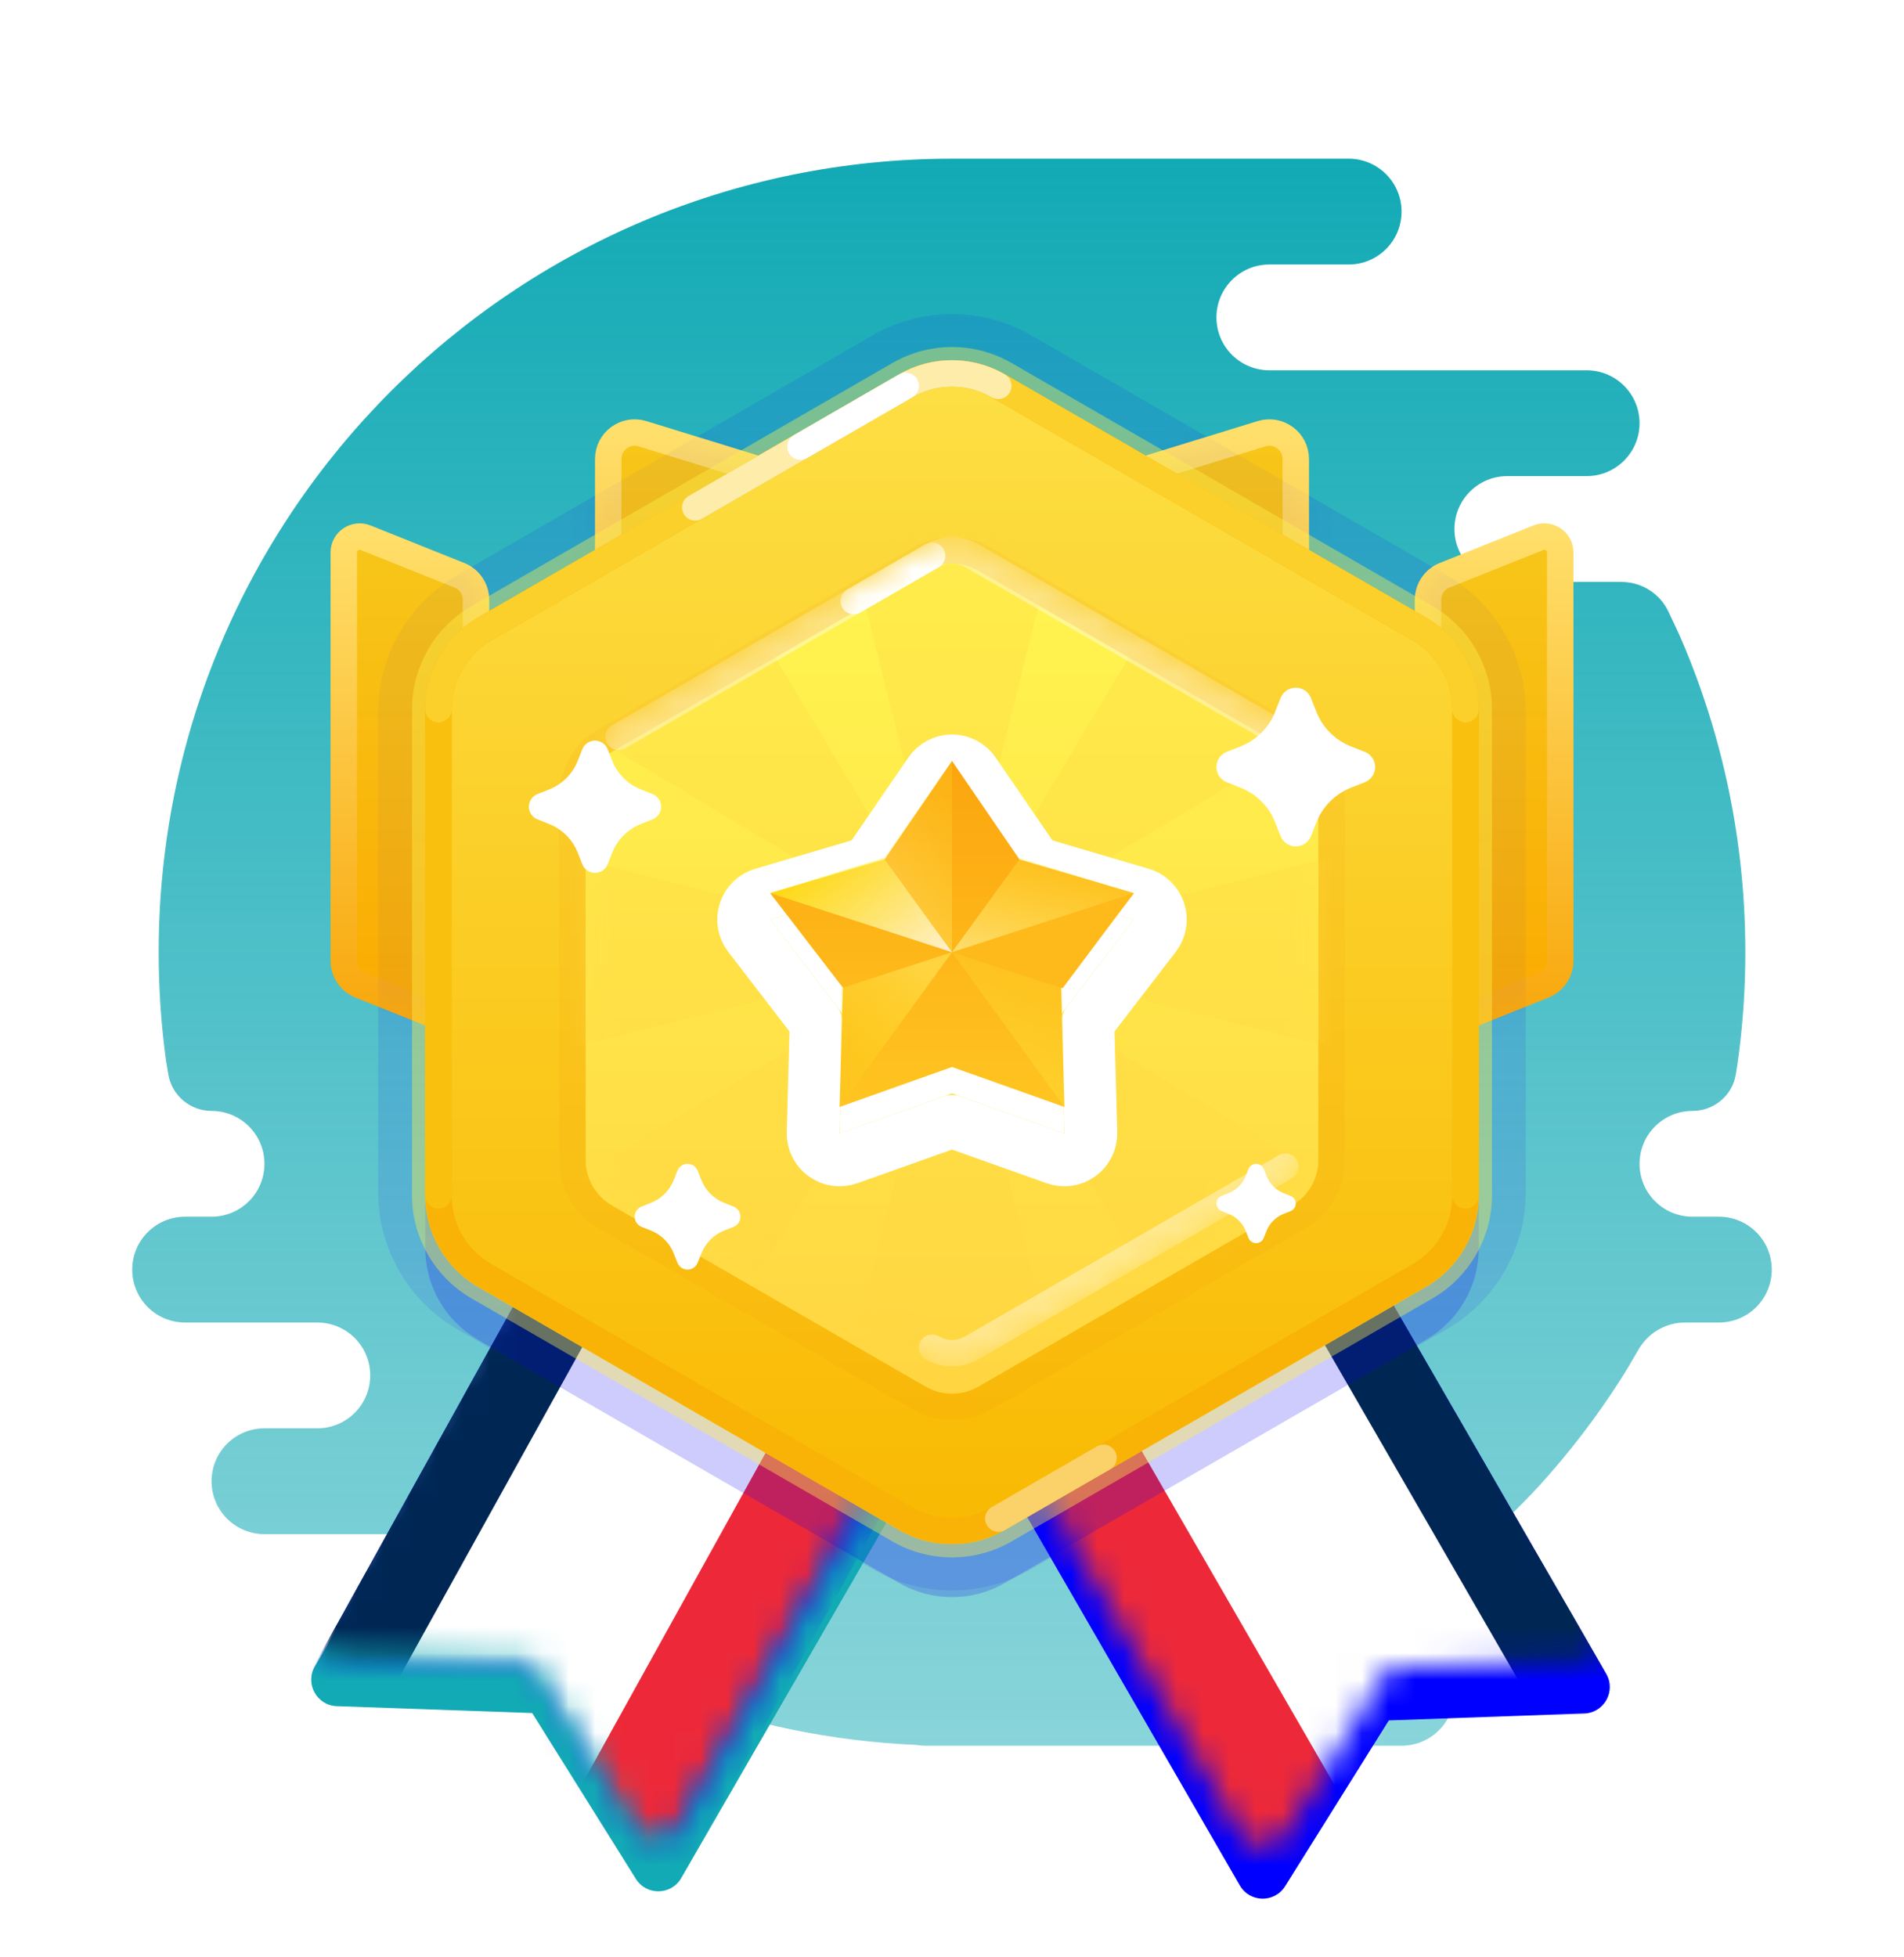 <svg width="72" height="74" viewBox="0 0 72 74" fill="none" xmlns="http://www.w3.org/2000/svg">
<path fill-rule="evenodd" clip-rule="evenodd" d="M53 62C54.105 62 55 62.895 55 64C55 65.105 54.105 66 53 66H35C34.882 66 34.767 65.99 34.655 65.97C28.23 65.687 22.331 63.383 17.576 59.678C17.189 59.377 16.607 58.877 16.175 58.501C15.805 58.18 15.333 58 14.844 58H10C8.895 58 8 57.105 8 56C8 54.895 8.895 54 10 54H12C13.105 54 14 53.105 14 52C14 50.895 13.105 50 12 50H7C5.895 50 5 49.105 5 48C5 46.895 5.895 46 7 46H8C9.105 46 10 45.105 10 44C10 42.895 9.105 42 8 42C7.191 42 6.5 41.417 6.365 40.62C6.316 40.33 6.277 40.097 6.271 40.049C6.092 38.725 6 37.373 6 36C6 19.431 19.431 6 36 6C41 6 46 6 51 6C52.105 6 53 6.895 53 8C53 9.105 52.105 10 51 10H48C46.895 10 46 10.895 46 12C46 13.105 46.895 14 48 14H60C61.105 14 62 14.895 62 16C62 17.104 61.106 17.999 60.002 18L57 18C55.895 18 55 18.895 55 20C55 21.105 55.895 22 57 22H61.306C62.062 22 62.756 22.426 63.084 23.108C63.281 23.517 63.488 23.959 63.624 24.278C65.154 27.879 66 31.841 66 36C66 37.307 65.916 38.594 65.754 39.857C65.727 40.069 65.685 40.342 65.64 40.621C65.509 41.421 64.811 42 64 42C62.895 42 62 42.895 62 44C62 45.105 62.895 46 64 46H65C66.105 46 67 46.895 67 48C67 49.105 66.105 50 65 50H63.716C62.99 50 62.322 50.394 61.96 51.023C61.724 51.432 61.462 51.876 61.267 52.179C60.811 52.89 60.326 53.581 59.813 54.249C59.298 54.92 58.755 55.569 58.186 56.193C57.874 56.536 57.368 57.044 56.974 57.434C56.605 57.799 56.106 58 55.587 58H50C48.895 58 48 58.895 48 60C48 61.097 48.883 61.987 49.977 62L53 62Z" fill="url(#paint0_linear_3502_2832)"/>
<g opacity="0.1">
<path fill-rule="evenodd" clip-rule="evenodd" d="M32.998 12.677C34.855 11.605 37.142 11.605 38.998 12.677L54.697 21.74C56.553 22.812 57.697 24.793 57.697 26.936V45.064C57.697 47.207 56.553 49.188 54.697 50.26L38.998 59.323C37.142 60.395 34.855 60.395 32.998 59.323L17.3 50.26C15.444 49.188 14.3 47.207 14.3 45.064L14.3 26.936C14.3 24.793 15.444 22.812 17.3 21.74L32.998 12.677Z" fill="#0602F3" style="mix-blend-mode:multiply"/>
</g>
<g filter="url(#filter0_d_3502_2832)">
<path fill-rule="evenodd" clip-rule="evenodd" d="M28.072 33L41.928 41L25.76 69.004C25.383 69.657 24.446 69.674 24.046 69.034L20.125 62.764L12.734 62.504C11.981 62.477 11.527 61.657 11.904 61.004L28.072 33Z" fill="#12AAB5"/>
</g>
<mask id="mask0_3502_2832" style="mask-type:luminance" maskUnits="userSpaceOnUse" x="11" y="33" width="31" height="37">
<path fill-rule="evenodd" clip-rule="evenodd" d="M28.072 33L41.928 41L25.76 69.004C25.383 69.657 24.446 69.674 24.046 69.034L20.125 62.764L12.734 62.504C11.981 62.477 11.527 61.657 11.904 61.004L28.072 33Z" fill="white"/>
</mask>
<g mask="url(#mask0_3502_2832)">
<path fill-rule="evenodd" clip-rule="evenodd" d="M23.536 48.856L30.464 52.856L21.464 68.445L14.536 64.445L23.536 48.856Z" fill="white"/>
<g filter="url(#filter1_d_3502_2832)">
<path fill-rule="evenodd" clip-rule="evenodd" d="M27.245 33.253L41.239 41.01L25.562 69.292C25.196 69.952 24.26 69.984 23.849 69.352L19.819 63.151L12.425 63.02C11.671 63.006 11.202 62.195 11.568 61.535L27.245 33.253Z" fill="#0000FF"/>
</g>
<mask id="mask1_3502_2832" style="mask-type:luminance" maskUnits="userSpaceOnUse" x="11" y="33" width="31" height="37">
<path fill-rule="evenodd" clip-rule="evenodd" d="M27.245 33.253L41.239 41.01L25.562 69.292C25.196 69.952 24.26 69.984 23.849 69.352L19.819 63.151L12.425 63.02C11.671 63.006 11.202 62.195 11.568 61.535L27.245 33.253Z" fill="white"/>
</mask>
<g mask="url(#mask1_3502_2832)">
<g filter="url(#filter2_d_3502_2832)">
<path fill-rule="evenodd" clip-rule="evenodd" d="M34.242 37.131L41.239 41.01L25.562 69.292C25.196 69.952 24.26 69.984 23.849 69.352L19.819 63.151L34.242 37.131Z" fill="#ED2939"/>
</g>
<g filter="url(#filter3_d_3502_2832)">
<path fill-rule="evenodd" clip-rule="evenodd" d="M34.242 37.131L27.245 33.253L11.568 61.535C11.202 62.195 11.671 63.006 12.425 63.02L19.819 63.151L34.242 37.131Z" fill="#002654"/>
</g>
<path fill-rule="evenodd" clip-rule="evenodd" d="M22.986 49.186L29.983 53.065L21.257 68.808L14.26 64.929L22.986 49.186Z" fill="white"/>
</g>
</g>
<g filter="url(#filter4_d_3502_2832)">
<path fill-rule="evenodd" clip-rule="evenodd" d="M44.572 33.278L30.715 41.278L46.884 69.282C47.261 69.935 48.198 69.951 48.597 69.312L52.519 63.042L59.909 62.781C60.663 62.754 61.117 61.935 60.74 61.282L44.572 33.278Z" fill="#0000FF"/>
</g>
<mask id="mask2_3502_2832" style="mask-type:luminance" maskUnits="userSpaceOnUse" x="30" y="33" width="31" height="37">
<path fill-rule="evenodd" clip-rule="evenodd" d="M44.572 33.278L30.715 41.278L46.884 69.282C47.261 69.935 48.198 69.951 48.597 69.312L52.519 63.042L59.909 62.781C60.663 62.754 61.117 61.935 60.74 61.282L44.572 33.278Z" fill="white"/>
</mask>
<g mask="url(#mask2_3502_2832)">
<g filter="url(#filter5_d_3502_2832)">
<path fill-rule="evenodd" clip-rule="evenodd" d="M37.644 37.277L30.715 41.277L46.884 69.281C47.261 69.935 48.198 69.951 48.597 69.312L52.519 63.042L37.644 37.277Z" fill="#ED2939"/>
</g>
<g filter="url(#filter6_d_3502_2832)">
<path fill-rule="evenodd" clip-rule="evenodd" d="M37.644 37.277L44.572 33.277L60.74 61.282C61.117 61.935 60.663 62.754 59.909 62.781L52.519 63.042L37.644 37.277Z" fill="#002654"/>
</g>
<path fill-rule="evenodd" clip-rule="evenodd" d="M49.108 49.134L42.18 53.134L51.18 68.722L58.108 64.722L49.108 49.134Z" fill="white"/>
</g>
<path style="mix-blend-mode:multiply" opacity="0.2" fill-rule="evenodd" clip-rule="evenodd" d="M34 16.155C35.238 15.44 36.762 15.44 38 16.155L53.919 25.345C55.156 26.06 55.919 27.38 55.919 28.809V47.191C55.919 48.62 55.156 49.94 53.919 50.655L38 59.845C36.762 60.56 35.238 60.56 34 59.845L18.081 50.655C16.844 49.94 16.081 48.62 16.081 47.191L16.081 28.809C16.081 27.38 16.844 26.06 18.081 25.345L34 16.155Z" fill="#0602F3"/>
<path fill-rule="evenodd" clip-rule="evenodd" d="M54 22.677C54 22.268 54.249 21.9 54.629 21.749L58.177 20.329C58.571 20.172 59 20.462 59 20.886V36.323C59 36.732 58.751 37.1 58.371 37.251L54 39V22.677Z" fill="url(#paint1_linear_3502_2832)" stroke="url(#paint2_linear_3502_2832)" stroke-linecap="round" stroke-linejoin="round"/>
<mask id="mask3_3502_2832" style="mask-type:luminance" maskUnits="userSpaceOnUse" x="53" y="20" width="7" height="19">
<path fill-rule="evenodd" clip-rule="evenodd" d="M54 23.354C54 22.536 54.498 21.801 55.257 21.497L56.257 21.097C57.571 20.572 59 21.539 59 22.954V35.646C59 36.464 58.502 37.199 57.743 37.503L56.743 37.903C55.429 38.428 54 37.461 54 36.046V23.354Z" fill="white" stroke="white"/>
</mask>
<g mask="url(#mask3_3502_2832)">
<g opacity="0.04">
<path fill-rule="evenodd" clip-rule="evenodd" d="M38.998 12.677C37.142 11.605 34.855 11.605 32.998 12.677L17.3 21.74C15.444 22.812 14.3 24.793 14.3 26.936V45.064C14.3 47.207 15.444 49.188 17.3 50.26L32.998 59.323C34.855 60.395 37.142 60.395 38.998 59.323L54.697 50.26C56.553 49.188 57.697 47.207 57.697 45.064L57.697 26.936C57.697 24.793 56.553 22.812 54.697 21.74L38.998 12.677Z" fill="#0602F3" style="mix-blend-mode:multiply"/>
</g>
</g>
<path fill-rule="evenodd" clip-rule="evenodd" d="M18 22.677C18 22.268 17.751 21.9 17.371 21.749L13.823 20.329C13.429 20.172 13 20.462 13 20.886V36.323C13 36.732 13.249 37.1 13.629 37.251L18 39V22.677Z" fill="url(#paint3_linear_3502_2832)" stroke="url(#paint4_linear_3502_2832)" stroke-linecap="round" stroke-linejoin="round"/>
<mask id="mask4_3502_2832" style="mask-type:luminance" maskUnits="userSpaceOnUse" x="12" y="20" width="7" height="19">
<path fill-rule="evenodd" clip-rule="evenodd" d="M18 23.354C18 22.536 17.502 21.801 16.743 21.497L15.743 21.097C14.429 20.572 13 21.539 13 22.954V35.646C13 36.464 13.498 37.199 14.257 37.503L15.257 37.903C16.571 38.428 18 37.461 18 36.046V23.354Z" fill="white" stroke="white"/>
</mask>
<g mask="url(#mask4_3502_2832)">
<g opacity="0.04">
<path fill-rule="evenodd" clip-rule="evenodd" d="M32.998 12.677C34.855 11.605 37.142 11.605 38.998 12.677L54.697 21.74C56.553 22.812 57.697 24.793 57.697 26.936V45.064C57.697 47.207 56.553 49.188 54.697 50.26L38.998 59.323C37.142 60.395 34.855 60.395 32.998 59.323L17.3 50.26C15.444 49.188 14.3 47.207 14.3 45.064L14.3 26.936C14.3 24.793 15.444 22.812 17.3 21.74L32.998 12.677Z" fill="#0602F3" style="mix-blend-mode:multiply"/>
</g>
</g>
<path fill-rule="evenodd" clip-rule="evenodd" d="M49 17.354C49 16.681 48.349 16.2 47.706 16.398L36 20L24.294 16.398C23.651 16.2 23 16.681 23 17.354V32C23 32.552 23.448 33 24 33H48C48.552 33 49 32.552 49 32V17.354Z" fill="url(#paint5_linear_3502_2832)" stroke="url(#paint6_linear_3502_2832)" stroke-linecap="round" stroke-linejoin="round"/>
<mask id="mask5_3502_2832" style="mask-type:luminance" maskUnits="userSpaceOnUse" x="22" y="15" width="28" height="10">
<path fill-rule="evenodd" clip-rule="evenodd" d="M49 17.354C49 16.681 48.349 16.2 47.706 16.398L36 20L24.294 16.398C23.651 16.2 23 16.681 23 17.354V23C23 23.552 23.448 24 24 24H48C48.552 24 49 23.552 49 23V17.354Z" fill="white" stroke="white" stroke-linecap="round" stroke-linejoin="round"/>
</mask>
<g mask="url(#mask5_3502_2832)">
<g opacity="0.04">
<path fill-rule="evenodd" clip-rule="evenodd" d="M32.998 12.677C34.855 11.605 37.142 11.605 38.998 12.677L54.697 21.74C56.553 22.812 57.697 24.793 57.697 26.936V45.064C57.697 47.207 56.553 49.188 54.697 50.26L38.998 59.323C37.142 60.395 34.855 60.395 32.998 59.323L17.3 50.26C15.444 49.188 14.3 47.207 14.3 45.064L14.3 26.936C14.3 24.793 15.444 22.812 17.3 21.74L32.998 12.677Z" fill="#0602F3" style="mix-blend-mode:multiply"/>
</g>
</g>
<path fill-rule="evenodd" clip-rule="evenodd" d="M34 14.155C35.238 13.44 36.762 13.44 38 14.155L53.919 23.345C55.156 24.06 55.919 25.38 55.919 26.809V45.191C55.919 46.62 55.156 47.94 53.919 48.655L38 57.845C36.762 58.56 35.238 58.56 34 57.845L18.081 48.655C16.844 47.94 16.081 46.62 16.081 45.191V26.809C16.081 25.38 16.844 24.06 18.081 23.345L34 14.155Z" fill="url(#paint7_linear_3502_2832)" stroke="#FFF04D" stroke-opacity="0.4"/>
<path d="M37.75 14.588C36.667 13.963 35.333 13.963 34.25 14.588L18.331 23.778C17.248 24.404 16.581 25.559 16.581 26.809L16.581 45.191C16.581 46.441 17.248 47.596 18.331 48.222L34.25 57.412C35.333 58.038 36.667 58.038 37.75 57.412L53.669 48.222C54.752 47.596 55.419 46.441 55.419 45.191V26.809C55.419 25.559 54.752 24.404 53.669 23.778L37.75 14.588Z" stroke="#F9B307"/>
<path opacity="0.4" d="M37.75 57.412C39.622 56.331 40.949 55.566 41.73 55.115" stroke="white" stroke-linecap="round"/>
<path d="M55.419 45.191V26.809C55.419 25.559 54.752 24.404 53.669 23.778L37.75 14.588C36.667 13.963 35.333 13.963 34.25 14.588L18.331 23.778C17.248 24.404 16.581 25.559 16.581 26.809L16.581 45.191" stroke="#FAC00E" stroke-linecap="round"/>
<path opacity="0.6" d="M55.419 26.809C55.419 25.559 54.752 24.404 53.669 23.778L37.75 14.588C36.667 13.963 35.333 13.963 34.25 14.588L18.331 23.778C17.248 24.404 16.581 25.559 16.581 26.809" stroke="#FDDB3D" stroke-linecap="round"/>
<path opacity="0.6" d="M37.75 14.588C36.667 13.963 35.333 13.963 34.25 14.588C34.25 14.588 28.944 17.651 26.291 19.183" stroke="white" stroke-linecap="round"/>
<path d="M34.25 14.588C34.25 14.588 31.442 16.209 30.27 16.885" stroke="white" stroke-linecap="round"/>
<g filter="url(#filter7_d_3502_2832)">
<path fill-rule="evenodd" clip-rule="evenodd" d="M35 20.577C35.619 20.22 36.381 20.22 37 20.577L48.856 27.423C49.475 27.78 49.856 28.44 49.856 29.155V42.845C49.856 43.56 49.475 44.22 48.856 44.577L37 51.423C36.381 51.78 35.619 51.78 35 51.423L23.144 44.577C22.525 44.22 22.144 43.56 22.144 42.845V29.155C22.144 28.44 22.525 27.78 23.144 27.423L35 20.577Z" fill="url(#paint8_linear_3502_2832)"/>
<path d="M49.106 26.99L37.25 20.144C36.477 19.698 35.523 19.698 34.75 20.144L22.894 26.99C22.12 27.436 21.644 28.262 21.644 29.155V42.845C21.644 43.739 22.12 44.564 22.894 45.01L34.75 51.856C35.523 52.302 36.477 52.302 37.25 51.856L49.106 45.01C49.88 44.564 50.356 43.739 50.356 42.845V29.155C50.356 28.262 49.88 27.436 49.106 26.99Z" stroke="#F5900D" stroke-opacity="0.1" style="mix-blend-mode:multiply"/>
</g>
<mask id="mask6_3502_2832" style="mask-type:luminance" maskUnits="userSpaceOnUse" x="22" y="20" width="28" height="32">
<path fill-rule="evenodd" clip-rule="evenodd" d="M35 20.577C35.619 20.22 36.381 20.22 37 20.577L48.856 27.423C49.475 27.78 49.856 28.44 49.856 29.155V42.845C49.856 43.56 49.475 44.22 48.856 44.577L37 51.423C36.381 51.78 35.619 51.78 35 51.423L23.144 44.577C22.525 44.22 22.144 43.56 22.144 42.845V29.155C22.144 28.44 22.525 27.78 23.144 27.423L35 20.577Z" fill="white"/>
</mask>
<g mask="url(#mask6_3502_2832)">
<g style="mix-blend-mode:multiply" opacity="0.3">
<path fill-rule="evenodd" clip-rule="evenodd" d="M36 36L20 40V32L36 36ZM36 36L40 20H32L36 36ZM36 36L52 32V40L36 36ZM36 36L44.485 21.858L50.142 27.515L36 36ZM36 36L44.485 50.142L50.142 44.485L36 36ZM36 36L32 52H40L36 36ZM36 36L27.515 50.142L21.858 44.485L36 36Z" fill="#FFD640"/>
<path d="M27.515 21.858L21.858 27.515L36 36L27.515 21.858Z" fill="#FFD640"/>
</g>
<path opacity="0.4" d="M48.606 27.856L36.75 21.01C36.286 20.742 35.714 20.742 35.25 21.01C33.855 21.815 32.867 22.386 32.286 22.722C31.075 23.421 30.087 23.991 29.322 24.433C28.004 25.194 26.028 26.334 23.394 27.856" stroke="white" stroke-linecap="round"/>
<path opacity="0.4" d="M48.606 44.11L36.75 50.955C36.286 51.223 35.714 51.223 35.25 50.955" stroke="white" stroke-linecap="round"/>
<path d="M35.25 21.01C33.855 21.815 32.867 22.386 32.286 22.722" stroke="white" stroke-linecap="round"/>
</g>
<g filter="url(#filter8_d_3502_2832)">
<path d="M33.45 32.49L36 28.769L38.55 32.49L42.877 33.766L40.126 37.341L40.25 41.85L36 40.339L31.75 41.85L31.874 37.341L29.123 33.766L33.45 32.49Z" fill="white"/>
<path d="M36.825 28.204C36.638 27.931 36.33 27.769 36 27.769C35.67 27.769 35.361 27.931 35.175 28.204L32.826 31.631L28.84 32.806C28.524 32.9 28.274 33.143 28.172 33.456C28.07 33.77 28.129 34.114 28.33 34.375L30.864 37.669L30.75 41.823C30.741 42.152 30.895 42.465 31.162 42.659C31.429 42.853 31.774 42.903 32.085 42.792L36 41.4L39.915 42.792C40.226 42.903 40.571 42.853 40.838 42.659C41.105 42.465 41.259 42.152 41.25 41.823L41.136 37.669L43.67 34.375C43.871 34.114 43.93 33.77 43.828 33.456C43.726 33.143 43.476 32.9 43.16 32.806L39.174 31.631L36.825 28.204Z" stroke="white" stroke-width="2" stroke-linejoin="round"/>
</g>
<path d="M33.45 32.49L36 28.769L38.55 32.49L42.877 33.766L40.126 37.341L40.25 41.85L36 40.339L31.75 41.85L31.874 37.341L29.123 33.766L33.45 32.49Z" fill="url(#paint9_linear_3502_2832)"/>
<path opacity="0.4" d="M36 36V28.769L33.416 32.439L36 36Z" fill="url(#paint10_linear_3502_2832)"/>
<path opacity="0.8" d="M36 36L33.416 32.439L29.123 33.765L36 36Z" fill="url(#paint11_linear_3502_2832)"/>
<path opacity="0.5" d="M36 36L31.816 37.361L31.75 41.85L36 36Z" fill="url(#paint12_linear_3502_2832)"/>
<path opacity="0.4" d="M40.25 41.85L40.184 37.361L36 36L40.25 41.85Z" fill="url(#paint13_linear_3502_2832)"/>
<path d="M40.184 37.361L42.877 33.766L36 36L40.184 37.361Z" fill="#FEBA1B"/>
<path opacity="0.6" d="M42.877 33.765L38.584 32.439L36 36L42.877 33.765Z" fill="url(#paint14_linear_3502_2832)"/>
<g filter="url(#filter9_d_3502_2832)">
<path fill-rule="evenodd" clip-rule="evenodd" d="M46.911 29.78L46.392 29.575C46.074 29.45 45.918 29.091 46.043 28.773C46.106 28.614 46.232 28.488 46.392 28.425L46.911 28.22C47.51 27.984 47.984 27.51 48.22 26.911L48.425 26.392C48.55 26.074 48.909 25.918 49.227 26.043C49.386 26.106 49.512 26.232 49.575 26.392L49.78 26.911C50.016 27.51 50.49 27.984 51.089 28.22L51.608 28.425C51.926 28.55 52.082 28.909 51.957 29.227C51.894 29.386 51.768 29.512 51.608 29.575L51.089 29.78C50.49 30.016 50.016 30.49 49.78 31.089L49.575 31.608C49.45 31.926 49.091 32.082 48.773 31.957C48.614 31.894 48.488 31.768 48.425 31.608L48.22 31.089C47.984 30.49 47.51 30.016 46.911 29.78Z" fill="white"/>
</g>
<g filter="url(#filter10_d_3502_2832)">
<path fill-rule="evenodd" clip-rule="evenodd" d="M24.607 46.52L24.261 46.383C24.049 46.3 23.945 46.06 24.029 45.849C24.071 45.743 24.155 45.658 24.261 45.617L24.607 45.48C25.006 45.323 25.323 45.007 25.48 44.607L25.617 44.261C25.7 44.049 25.939 43.945 26.151 44.029C26.257 44.071 26.341 44.155 26.383 44.261L26.52 44.607C26.677 45.007 26.993 45.323 27.393 45.48L27.739 45.617C27.951 45.7 28.055 45.94 27.971 46.151C27.929 46.257 27.845 46.342 27.739 46.383L27.393 46.52C26.993 46.677 26.677 46.993 26.52 47.393L26.383 47.739C26.3 47.951 26.061 48.055 25.849 47.971C25.742 47.929 25.659 47.845 25.617 47.739L25.48 47.393C25.323 46.993 25.006 46.677 24.607 46.52Z" fill="white"/>
</g>
<g filter="url(#filter11_d_3502_2832)">
<path fill-rule="evenodd" clip-rule="evenodd" d="M20.759 31.15L20.326 30.979C20.062 30.875 19.932 30.576 20.036 30.311C20.088 30.178 20.194 30.073 20.326 30.021L20.759 29.85C21.258 29.653 21.653 29.258 21.85 28.759L22.021 28.326C22.125 28.062 22.424 27.932 22.689 28.036C22.822 28.088 22.927 28.194 22.979 28.326L23.15 28.759C23.347 29.258 23.742 29.653 24.241 29.85L24.674 30.021C24.938 30.125 25.068 30.424 24.964 30.689C24.912 30.822 24.806 30.927 24.674 30.979L24.241 31.15C23.742 31.347 23.347 31.742 23.15 32.241L22.979 32.674C22.875 32.938 22.576 33.068 22.311 32.964C22.178 32.912 22.073 32.806 22.021 32.674L21.85 32.241C21.653 31.742 21.258 31.347 20.759 31.15Z" fill="white"/>
</g>
<g filter="url(#filter12_d_3502_2832)">
<path fill-rule="evenodd" clip-rule="evenodd" d="M46.455 45.89L46.196 45.788C46.037 45.725 45.959 45.545 46.022 45.387C46.053 45.307 46.116 45.244 46.196 45.212L46.455 45.11C46.755 44.992 46.992 44.755 47.11 44.456L47.212 44.196C47.275 44.037 47.455 43.959 47.613 44.022C47.693 44.053 47.756 44.116 47.788 44.196L47.89 44.456C48.008 44.755 48.245 44.992 48.544 45.11L48.804 45.212C48.963 45.275 49.041 45.455 48.978 45.613C48.947 45.693 48.884 45.756 48.804 45.788L48.544 45.89C48.245 46.008 48.008 46.245 47.89 46.544L47.788 46.804C47.725 46.963 47.545 47.041 47.387 46.978C47.307 46.947 47.244 46.884 47.212 46.804L47.11 46.544C46.992 46.245 46.755 46.008 46.455 45.89Z" fill="white"/>
</g>
<defs>
<filter id="filter0_d_3502_2832" x="9.768" y="33" width="34.16" height="40.504" filterUnits="userSpaceOnUse" color-interpolation-filters="sRGB">
<feFlood flood-opacity="0" result="BackgroundImageFix"/>
<feColorMatrix in="SourceAlpha" type="matrix" values="0 0 0 0 0 0 0 0 0 0 0 0 0 0 0 0 0 0 127 0" result="hardAlpha"/>
<feOffset dy="2"/>
<feGaussianBlur stdDeviation="1"/>
<feColorMatrix type="matrix" values="0 0 0 0 0.333 0 0 0 0 0.615 0 0 0 0 0.82 0 0 0 0.2 0"/>
<feBlend mode="darken" in2="BackgroundImageFix" result="effect1_dropShadow_3502_2832"/>
<feBlend mode="normal" in="SourceGraphic" in2="effect1_dropShadow_3502_2832" result="shape"/>
</filter>
<filter id="filter1_d_3502_2832" x="9.441" y="33.253" width="33.798" height="40.554" filterUnits="userSpaceOnUse" color-interpolation-filters="sRGB">
<feFlood flood-opacity="0" result="BackgroundImageFix"/>
<feColorMatrix in="SourceAlpha" type="matrix" values="0 0 0 0 0 0 0 0 0 0 0 0 0 0 0 0 0 0 127 0" result="hardAlpha"/>
<feOffset dy="2"/>
<feGaussianBlur stdDeviation="1"/>
<feColorMatrix type="matrix" values="0 0 0 0 0.333 0 0 0 0 0.79 0 0 0 0 0.82 0 0 0 0.2 0"/>
<feBlend mode="darken" in2="BackgroundImageFix" result="effect1_dropShadow_3502_2832"/>
<feBlend mode="normal" in="SourceGraphic" in2="effect1_dropShadow_3502_2832" result="shape"/>
</filter>
<filter id="filter2_d_3502_2832" x="17.819" y="37.131" width="25.42" height="36.676" filterUnits="userSpaceOnUse" color-interpolation-filters="sRGB">
<feFlood flood-opacity="0" result="BackgroundImageFix"/>
<feColorMatrix in="SourceAlpha" type="matrix" values="0 0 0 0 0 0 0 0 0 0 0 0 0 0 0 0 0 0 127 0" result="hardAlpha"/>
<feOffset dy="2"/>
<feGaussianBlur stdDeviation="1"/>
<feColorMatrix type="matrix" values="0 0 0 0 0.333 0 0 0 0 0.79 0 0 0 0 0.82 0 0 0 0.2 0"/>
<feBlend mode="darken" in2="BackgroundImageFix" result="effect1_dropShadow_3502_2832"/>
<feBlend mode="normal" in="SourceGraphic" in2="effect1_dropShadow_3502_2832" result="shape"/>
</filter>
<filter id="filter3_d_3502_2832" x="9.441" y="33.253" width="26.801" height="33.898" filterUnits="userSpaceOnUse" color-interpolation-filters="sRGB">
<feFlood flood-opacity="0" result="BackgroundImageFix"/>
<feColorMatrix in="SourceAlpha" type="matrix" values="0 0 0 0 0 0 0 0 0 0 0 0 0 0 0 0 0 0 127 0" result="hardAlpha"/>
<feOffset dy="2"/>
<feGaussianBlur stdDeviation="1"/>
<feColorMatrix type="matrix" values="0 0 0 0 0.333 0 0 0 0 0.79 0 0 0 0 0.82 0 0 0 0.2 0"/>
<feBlend mode="darken" in2="BackgroundImageFix" result="effect1_dropShadow_3502_2832"/>
<feBlend mode="normal" in="SourceGraphic" in2="effect1_dropShadow_3502_2832" result="shape"/>
</filter>
<filter id="filter4_d_3502_2832" x="28.715" y="33.278" width="34.16" height="40.504" filterUnits="userSpaceOnUse" color-interpolation-filters="sRGB">
<feFlood flood-opacity="0" result="BackgroundImageFix"/>
<feColorMatrix in="SourceAlpha" type="matrix" values="0 0 0 0 0 0 0 0 0 0 0 0 0 0 0 0 0 0 127 0" result="hardAlpha"/>
<feOffset dy="2"/>
<feGaussianBlur stdDeviation="1"/>
<feColorMatrix type="matrix" values="0 0 0 0 0.333 0 0 0 0 0.79 0 0 0 0 0.82 0 0 0 0.2 0"/>
<feBlend mode="darken" in2="BackgroundImageFix" result="effect1_dropShadow_3502_2832"/>
<feBlend mode="normal" in="SourceGraphic" in2="effect1_dropShadow_3502_2832" result="shape"/>
</filter>
<filter id="filter5_d_3502_2832" x="28.715" y="37.277" width="25.803" height="36.504" filterUnits="userSpaceOnUse" color-interpolation-filters="sRGB">
<feFlood flood-opacity="0" result="BackgroundImageFix"/>
<feColorMatrix in="SourceAlpha" type="matrix" values="0 0 0 0 0 0 0 0 0 0 0 0 0 0 0 0 0 0 127 0" result="hardAlpha"/>
<feOffset dy="2"/>
<feGaussianBlur stdDeviation="1"/>
<feColorMatrix type="matrix" values="0 0 0 0 0.333 0 0 0 0 0.79 0 0 0 0 0.82 0 0 0 0.2 0"/>
<feBlend mode="darken" in2="BackgroundImageFix" result="effect1_dropShadow_3502_2832"/>
<feBlend mode="normal" in="SourceGraphic" in2="effect1_dropShadow_3502_2832" result="shape"/>
</filter>
<filter id="filter6_d_3502_2832" x="35.644" y="33.277" width="27.232" height="33.764" filterUnits="userSpaceOnUse" color-interpolation-filters="sRGB">
<feFlood flood-opacity="0" result="BackgroundImageFix"/>
<feColorMatrix in="SourceAlpha" type="matrix" values="0 0 0 0 0 0 0 0 0 0 0 0 0 0 0 0 0 0 127 0" result="hardAlpha"/>
<feOffset dy="2"/>
<feGaussianBlur stdDeviation="1"/>
<feColorMatrix type="matrix" values="0 0 0 0 0.333 0 0 0 0 0.79 0 0 0 0 0.82 0 0 0 0.2 0"/>
<feBlend mode="darken" in2="BackgroundImageFix" result="effect1_dropShadow_3502_2832"/>
<feBlend mode="normal" in="SourceGraphic" in2="effect1_dropShadow_3502_2832" result="shape"/>
</filter>
<filter id="filter7_d_3502_2832" x="19.144" y="18.309" width="33.713" height="37.381" filterUnits="userSpaceOnUse" color-interpolation-filters="sRGB">
<feFlood flood-opacity="0" result="BackgroundImageFix"/>
<feColorMatrix in="SourceAlpha" type="matrix" values="0 0 0 0 0 0 0 0 0 0 0 0 0 0 0 0 0 0 127 0" result="hardAlpha"/>
<feOffset dy="1"/>
<feGaussianBlur stdDeviation="1"/>
<feColorMatrix type="matrix" values="0 0 0 0 0.928 0 0 0 0 0.666 0 0 0 0 0.054 0 0 0 0.4 0"/>
<feBlend mode="normal" in2="BackgroundImageFix" result="effect1_dropShadow_3502_2832"/>
<feBlend mode="normal" in="SourceGraphic" in2="effect1_dropShadow_3502_2832" result="shape"/>
</filter>
<filter id="filter8_d_3502_2832" x="25.123" y="25.769" width="21.754" height="21.081" filterUnits="userSpaceOnUse" color-interpolation-filters="sRGB">
<feFlood flood-opacity="0" result="BackgroundImageFix"/>
<feColorMatrix in="SourceAlpha" type="matrix" values="0 0 0 0 0 0 0 0 0 0 0 0 0 0 0 0 0 0 127 0" result="hardAlpha"/>
<feOffset dy="1"/>
<feGaussianBlur stdDeviation="1"/>
<feColorMatrix type="matrix" values="0 0 0 0 0.996 0 0 0 0 0.733 0 0 0 0 0.106 0 0 0 1 0"/>
<feBlend mode="normal" in2="BackgroundImageFix" result="effect1_dropShadow_3502_2832"/>
<feBlend mode="normal" in="SourceGraphic" in2="effect1_dropShadow_3502_2832" result="shape"/>
</filter>
<filter id="filter9_d_3502_2832" x="44" y="24" width="10" height="10" filterUnits="userSpaceOnUse" color-interpolation-filters="sRGB">
<feFlood flood-opacity="0" result="BackgroundImageFix"/>
<feColorMatrix in="SourceAlpha" type="matrix" values="0 0 0 0 0 0 0 0 0 0 0 0 0 0 0 0 0 0 127 0" result="hardAlpha"/>
<feOffset/>
<feGaussianBlur stdDeviation="1"/>
<feColorMatrix type="matrix" values="0 0 0 0 1 0 0 0 0 0.949 0 0 0 0 0.306 0 0 0 1 0"/>
<feBlend mode="normal" in2="BackgroundImageFix" result="effect1_dropShadow_3502_2832"/>
<feBlend mode="normal" in="SourceGraphic" in2="effect1_dropShadow_3502_2832" result="shape"/>
</filter>
<filter id="filter10_d_3502_2832" x="22" y="42" width="8" height="8" filterUnits="userSpaceOnUse" color-interpolation-filters="sRGB">
<feFlood flood-opacity="0" result="BackgroundImageFix"/>
<feColorMatrix in="SourceAlpha" type="matrix" values="0 0 0 0 0 0 0 0 0 0 0 0 0 0 0 0 0 0 127 0" result="hardAlpha"/>
<feOffset/>
<feGaussianBlur stdDeviation="1"/>
<feColorMatrix type="matrix" values="0 0 0 0 1 0 0 0 0 0.949 0 0 0 0 0.306 0 0 0 1 0"/>
<feBlend mode="normal" in2="BackgroundImageFix" result="effect1_dropShadow_3502_2832"/>
<feBlend mode="normal" in="SourceGraphic" in2="effect1_dropShadow_3502_2832" result="shape"/>
</filter>
<filter id="filter11_d_3502_2832" x="18" y="26" width="9" height="9" filterUnits="userSpaceOnUse" color-interpolation-filters="sRGB">
<feFlood flood-opacity="0" result="BackgroundImageFix"/>
<feColorMatrix in="SourceAlpha" type="matrix" values="0 0 0 0 0 0 0 0 0 0 0 0 0 0 0 0 0 0 127 0" result="hardAlpha"/>
<feOffset/>
<feGaussianBlur stdDeviation="1"/>
<feColorMatrix type="matrix" values="0 0 0 0 1 0 0 0 0 0.949 0 0 0 0 0.306 0 0 0 1 0"/>
<feBlend mode="normal" in2="BackgroundImageFix" result="effect1_dropShadow_3502_2832"/>
<feBlend mode="normal" in="SourceGraphic" in2="effect1_dropShadow_3502_2832" result="shape"/>
</filter>
<filter id="filter12_d_3502_2832" x="44" y="42" width="7" height="7" filterUnits="userSpaceOnUse" color-interpolation-filters="sRGB">
<feFlood flood-opacity="0" result="BackgroundImageFix"/>
<feColorMatrix in="SourceAlpha" type="matrix" values="0 0 0 0 0 0 0 0 0 0 0 0 0 0 0 0 0 0 127 0" result="hardAlpha"/>
<feOffset/>
<feGaussianBlur stdDeviation="1"/>
<feColorMatrix type="matrix" values="0 0 0 0 1 0 0 0 0 0.949 0 0 0 0 0.306 0 0 0 1 0"/>
<feBlend mode="normal" in2="BackgroundImageFix" result="effect1_dropShadow_3502_2832"/>
<feBlend mode="normal" in="SourceGraphic" in2="effect1_dropShadow_3502_2832" result="shape"/>
</filter>
<linearGradient id="paint0_linear_3502_2832" x1="5" y1="6" x2="5" y2="66" gradientUnits="userSpaceOnUse">
<stop stop-color="#12AAB5"/>
<stop offset="1" stop-color="#12AAB5" stop-opacity="0.5"/>
</linearGradient>
<linearGradient id="paint1_linear_3502_2832" x1="59" y1="20" x2="59" y2="39" gradientUnits="userSpaceOnUse">
<stop stop-color="#F7C71A"/>
<stop offset="1" stop-color="#FBAA00"/>
</linearGradient>
<linearGradient id="paint2_linear_3502_2832" x1="59" y1="20" x2="59" y2="39" gradientUnits="userSpaceOnUse">
<stop stop-color="#FFDF6B"/>
<stop offset="1" stop-color="#F8A60A"/>
</linearGradient>
<linearGradient id="paint3_linear_3502_2832" x1="13" y1="20" x2="13" y2="39" gradientUnits="userSpaceOnUse">
<stop stop-color="#F7C71A"/>
<stop offset="1" stop-color="#FBAA00"/>
</linearGradient>
<linearGradient id="paint4_linear_3502_2832" x1="13" y1="20" x2="13" y2="39" gradientUnits="userSpaceOnUse">
<stop stop-color="#FFDF6B"/>
<stop offset="1" stop-color="#F8A60A"/>
</linearGradient>
<linearGradient id="paint5_linear_3502_2832" x1="23" y1="16.354" x2="23" y2="33" gradientUnits="userSpaceOnUse">
<stop stop-color="#F7C71A"/>
<stop offset="1" stop-color="#FBAA00"/>
</linearGradient>
<linearGradient id="paint6_linear_3502_2832" x1="23" y1="16.354" x2="23" y2="33" gradientUnits="userSpaceOnUse">
<stop stop-color="#FFDF6B"/>
<stop offset="1" stop-color="#F8A60A"/>
</linearGradient>
<linearGradient id="paint7_linear_3502_2832" x1="13" y1="13" x2="13" y2="59" gradientUnits="userSpaceOnUse">
<stop stop-color="#FDE046"/>
<stop offset="1" stop-color="#F9B800"/>
</linearGradient>
<linearGradient id="paint8_linear_3502_2832" x1="20" y1="20" x2="20" y2="52" gradientUnits="userSpaceOnUse">
<stop stop-color="#FFF550"/>
<stop offset="1" stop-color="#FFD541"/>
</linearGradient>
<linearGradient id="paint9_linear_3502_2832" x1="28.769" y1="28.769" x2="28.769" y2="43.231" gradientUnits="userSpaceOnUse">
<stop stop-color="#FCA50E"/>
<stop offset="1" stop-color="#FFC823"/>
</linearGradient>
<linearGradient id="paint10_linear_3502_2832" x1="33.416" y1="26.961" x2="29.14" y2="30.017" gradientUnits="userSpaceOnUse">
<stop stop-color="#FFEC36" stop-opacity="0.468"/>
<stop offset="1" stop-color="#FFF7AB"/>
</linearGradient>
<linearGradient id="paint11_linear_3502_2832" x1="29.166" y1="33.318" x2="33.196" y2="38.278" gradientUnits="userSpaceOnUse">
<stop stop-color="#FFED08" stop-opacity="0.8"/>
<stop offset="1" stop-color="white"/>
</linearGradient>
<linearGradient id="paint12_linear_3502_2832" x1="33.875" y1="43.313" x2="37.29" y2="38.35" gradientUnits="userSpaceOnUse">
<stop stop-color="#FFED08" stop-opacity="0.01"/>
<stop offset="1" stop-color="#FFEF63"/>
</linearGradient>
<linearGradient id="paint13_linear_3502_2832" x1="36" y1="34.538" x2="32.585" y2="39.5" gradientUnits="userSpaceOnUse">
<stop stop-color="#FFEC36" stop-opacity="0.468"/>
<stop offset="1" stop-color="#FFE94A"/>
</linearGradient>
<linearGradient id="paint14_linear_3502_2832" x1="36" y1="31.548" x2="34.92" y2="35.72" gradientUnits="userSpaceOnUse">
<stop stop-color="#FFEC36" stop-opacity="0.468"/>
<stop offset="1" stop-color="#FFF7AB"/>
</linearGradient>
</defs>
</svg>
